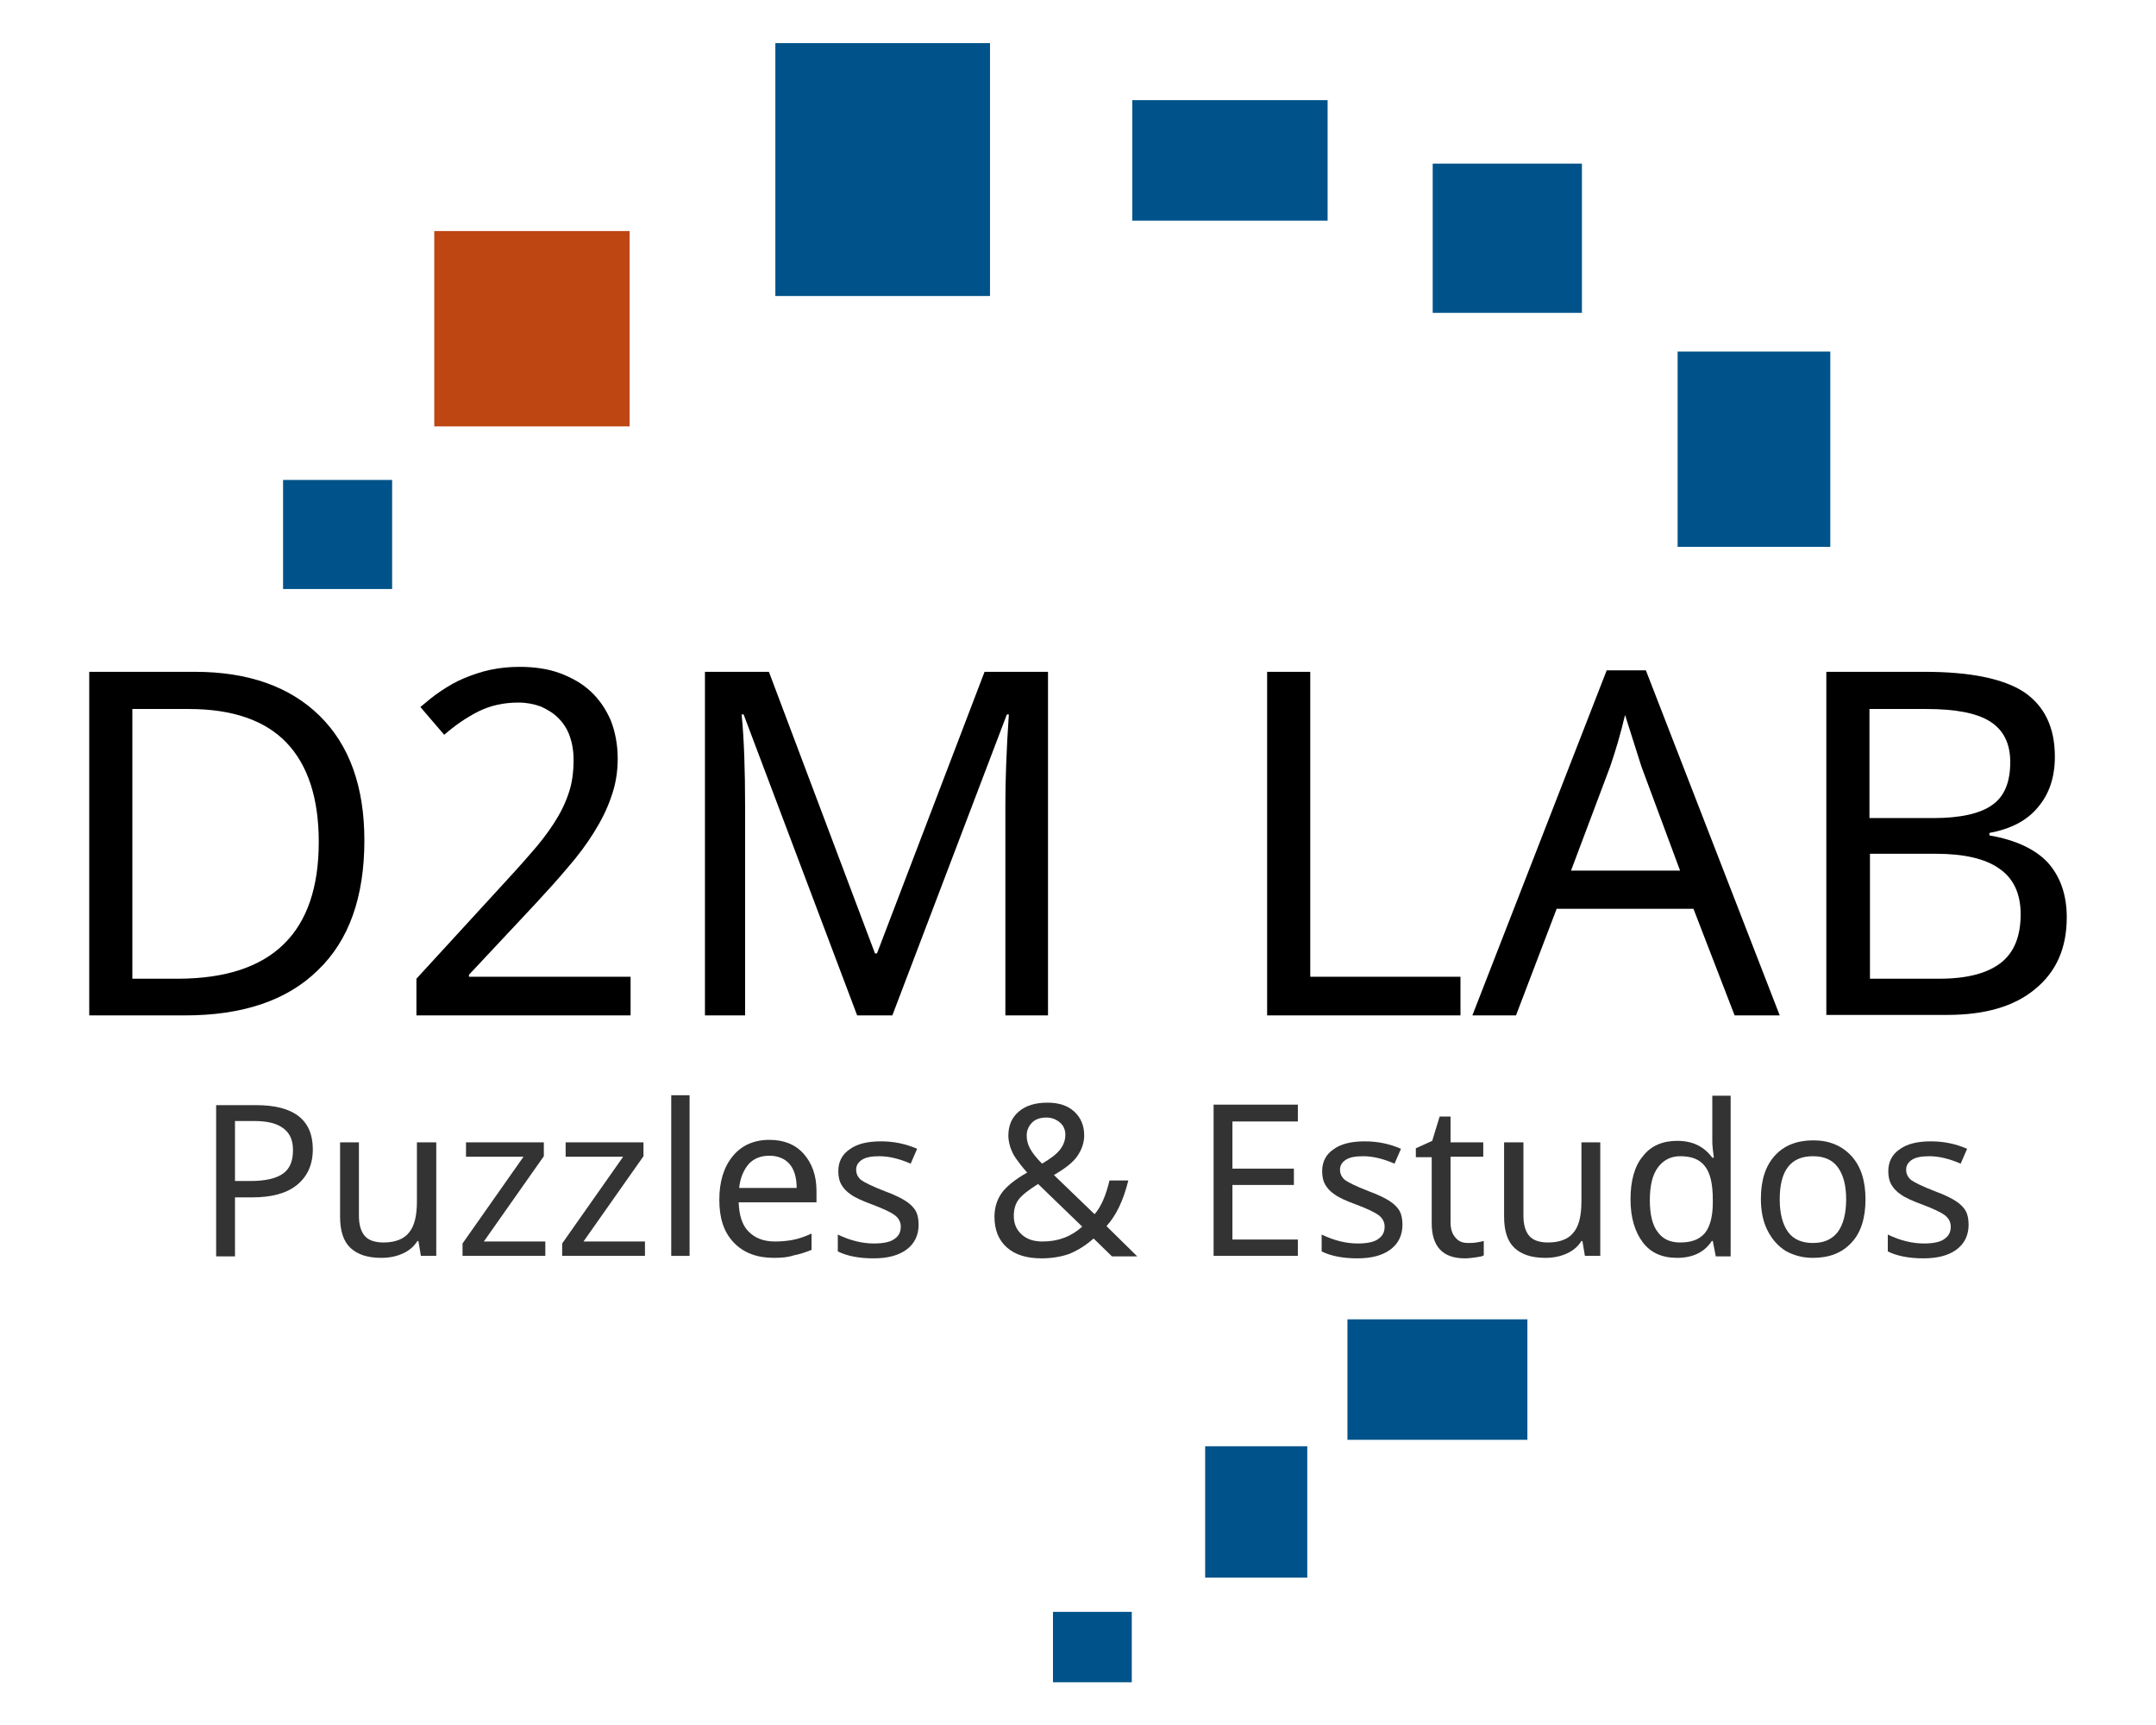 <?xml version="1.0" encoding="utf-8"?>
<!-- Generator: Adobe Illustrator 18.0.0, SVG Export Plug-In . SVG Version: 6.00 Build 0)  -->
<!DOCTYPE svg PUBLIC "-//W3C//DTD SVG 1.1//EN" "http://www.w3.org/Graphics/SVG/1.1/DTD/svg11.dtd">
<svg version="1.1" id="Camada_1" xmlns="http://www.w3.org/2000/svg" xmlns:xlink="http://www.w3.org/1999/xlink" x="0px" y="0px"
	 viewBox="0 0 434.9 348" enable-background="new 0 0 434.9 348" xml:space="preserve">
<g>
	<path fill="#333333" d="M63.1,231.8c0,3.1-1.1,5.5-3.2,7.2s-5.1,2.5-9,2.5h-3.5v11.9h-3.8v-30.5h8.1
		C59.3,222.9,63.1,225.9,63.1,231.8z M47.4,238.2h3.1c3,0,5.2-0.5,6.6-1.5c1.4-1,2-2.6,2-4.7c0-2-0.6-3.4-1.9-4.4
		c-1.3-1-3.2-1.5-5.9-1.5h-3.9V238.2z"/>
	<path fill="#333333" d="M72.4,230.5v14.7c0,1.8,0.4,3.2,1.2,4.1c0.8,0.9,2.1,1.3,3.8,1.3c2.3,0,4.1-0.7,5.1-2
		c1.1-1.3,1.6-3.4,1.6-6.3v-11.9H88v22.9h-3.1l-0.5-3h-0.2c-0.7,1.1-1.6,1.9-2.9,2.5c-1.3,0.6-2.7,0.9-4.4,0.9c-2.8,0-4.8-0.7-6.2-2
		c-1.4-1.3-2.1-3.4-2.1-6.3v-15H72.4z"/>
	<path fill="#333333" d="M110,253.3H93.3v-2.5l12.3-17.5H94v-2.9h15.7v2.8l-12.1,17.2H110V253.3z"/>
	<path fill="#333333" d="M130.1,253.3h-16.7v-2.5l12.3-17.5h-11.6v-2.9h15.7v2.8l-12.1,17.2h12.4V253.3z"/>
	<path fill="#333333" d="M139.1,253.3h-3.7v-32.4h3.7V253.3z"/>
	<path fill="#333333" d="M156.1,253.7c-3.4,0-6.1-1-8.1-3.1c-2-2.1-2.9-4.9-2.9-8.6c0-3.7,0.9-6.6,2.7-8.8s4.3-3.3,7.4-3.3
		c2.9,0,5.2,0.9,6.9,2.8c1.7,1.9,2.6,4.4,2.6,7.5v2.3H149c0.1,2.6,0.7,4.6,2,5.9c1.3,1.3,3,2,5.3,2c1.2,0,2.4-0.1,3.5-0.3
		c1.1-0.2,2.4-0.6,3.9-1.3v3.3c-1.3,0.5-2.5,0.9-3.6,1.1C158.9,253.6,157.6,253.7,156.1,253.7z M155.2,233.1c-1.8,0-3.2,0.6-4.2,1.7
		c-1,1.2-1.7,2.8-1.9,4.8h11.6c0-2.1-0.5-3.8-1.5-4.9C158.3,233.7,156.9,233.1,155.2,233.1z"/>
	<path fill="#333333" d="M185.3,247c0,2.1-0.8,3.8-2.4,5c-1.6,1.2-3.8,1.8-6.7,1.8c-3,0-5.4-0.5-7.2-1.4v-3.4
		c2.5,1.2,4.9,1.8,7.3,1.8c1.9,0,3.3-0.3,4.1-0.9c0.9-0.6,1.3-1.4,1.3-2.5c0-0.9-0.4-1.7-1.2-2.3s-2.3-1.3-4.4-2.1
		c-2.2-0.8-3.7-1.5-4.5-2.1c-0.9-0.6-1.5-1.3-1.9-2c-0.4-0.7-0.6-1.6-0.6-2.7c0-1.9,0.8-3.4,2.3-4.4c1.5-1.1,3.6-1.6,6.3-1.6
		c2.6,0,5,0.5,7.3,1.5l-1.3,3c-2.3-1-4.4-1.5-6.3-1.5c-1.6,0-2.7,0.2-3.5,0.7c-0.8,0.5-1.2,1.2-1.2,2c0,0.8,0.3,1.5,1,2.1
		c0.7,0.5,2.3,1.3,4.9,2.3c1.9,0.7,3.3,1.4,4.2,2c0.9,0.6,1.6,1.3,2,2.1C185.1,245,185.3,245.9,185.3,247z"/>
	<path fill="#333333" d="M200.6,245.4c0-1.8,0.5-3.4,1.4-4.7s2.7-2.8,5.2-4.2c-1.1-1.2-1.8-2.2-2.3-2.9c-0.5-0.7-0.8-1.4-1.1-2.2
		c-0.2-0.7-0.4-1.5-0.4-2.3c0-2.1,0.7-3.7,2.1-4.9s3.3-1.8,5.8-1.8c2.3,0,4.1,0.6,5.4,1.8c1.3,1.2,2,2.8,2,4.8
		c0,1.5-0.5,2.9-1.4,4.2s-2.5,2.5-4.7,3.8l8.2,7.9c1.3-1.5,2.3-3.8,3-6.8h3.8c-1,4-2.4,7-4.4,9.2l6.2,6.1h-5.1l-3.7-3.6
		c-1.6,1.4-3.2,2.4-4.9,3.1c-1.7,0.6-3.6,0.9-5.6,0.9c-3,0-5.3-0.7-7-2.2S200.6,248,200.6,245.4z M210.3,250.4c3.2,0,5.8-1,8-3
		l-8.9-8.6c-1.9,1.2-3.2,2.2-3.9,3.1s-1,2.1-1,3.3c0,1.6,0.5,2.8,1.6,3.8S208.6,250.4,210.3,250.4z M207.1,229
		c0,0.9,0.2,1.8,0.7,2.7c0.5,0.9,1.3,1.9,2.4,3c1.7-1,2.9-1.9,3.6-2.8c0.7-0.9,1.1-1.9,1.1-3c0-1.1-0.4-1.9-1.1-2.5
		c-0.7-0.6-1.6-1-2.7-1c-1.2,0-2.2,0.3-2.9,1C207.5,227.1,207.1,228,207.1,229z"/>
	<path fill="#333333" d="M261.8,253.3h-17v-30.5h17v3.4h-13.2v9.5H261v3.3h-12.4V250h13.2V253.3z"/>
	<path fill="#333333" d="M282.9,247c0,2.1-0.8,3.8-2.4,5c-1.6,1.2-3.8,1.8-6.7,1.8c-3,0-5.4-0.5-7.2-1.4v-3.4
		c2.5,1.2,4.9,1.8,7.3,1.8c1.9,0,3.3-0.3,4.1-0.9c0.9-0.6,1.3-1.4,1.3-2.5c0-0.9-0.4-1.7-1.2-2.3s-2.3-1.3-4.4-2.1
		c-2.2-0.8-3.7-1.5-4.5-2.1c-0.9-0.6-1.5-1.3-1.9-2c-0.4-0.7-0.6-1.6-0.6-2.7c0-1.9,0.8-3.4,2.3-4.4c1.5-1.1,3.6-1.6,6.3-1.6
		c2.6,0,5,0.5,7.3,1.5l-1.3,3c-2.3-1-4.4-1.5-6.3-1.5c-1.6,0-2.7,0.2-3.5,0.7c-0.8,0.5-1.2,1.2-1.2,2c0,0.8,0.3,1.5,1,2.1
		c0.7,0.5,2.3,1.3,4.9,2.3c1.9,0.7,3.3,1.4,4.2,2c0.9,0.6,1.6,1.3,2,2.1C282.7,245,282.9,245.9,282.9,247z"/>
	<path fill="#333333" d="M296.1,250.7c0.5,0,1.1,0,1.7-0.1c0.7-0.1,1.1-0.2,1.5-0.3v2.9c-0.3,0.2-0.9,0.3-1.6,0.4
		c-0.7,0.1-1.5,0.2-2.2,0.2c-4.5,0-6.7-2.4-6.7-7.1v-13.3h-3.2v-1.8l3.3-1.5l1.5-4.9h2.2v5.2h6.6v2.9h-6.6v13.2c0,1.3,0.3,2.3,0.9,3
		C294.1,250.3,294.9,250.7,296.1,250.7z"/>
	<path fill="#333333" d="M307.3,230.5v14.7c0,1.8,0.4,3.2,1.2,4.1c0.8,0.9,2.1,1.3,3.8,1.3c2.3,0,4.1-0.7,5.1-2
		c1.1-1.3,1.6-3.4,1.6-6.3v-11.9h3.8v22.9h-3.1l-0.5-3h-0.2c-0.7,1.1-1.6,1.9-2.9,2.5c-1.3,0.6-2.7,0.9-4.4,0.9
		c-2.8,0-4.8-0.7-6.2-2c-1.4-1.3-2.1-3.4-2.1-6.3v-15H307.3z"/>
	<path fill="#333333" d="M338.3,253.7c-3,0-5.3-1-6.9-3.1c-1.6-2.1-2.5-5-2.5-8.7c0-3.7,0.8-6.7,2.5-8.7c1.6-2.1,4-3.1,6.9-3.1
		c3.1,0,5.4,1.1,7.1,3.4h0.3c0-0.3-0.1-0.8-0.2-1.7c-0.1-0.8-0.1-1.4-0.1-1.7v-9.1h3.7v32.4h-3l-0.6-3.1h-0.2
		C343.8,252.6,341.4,253.7,338.3,253.7z M338.9,250.6c2.3,0,3.9-0.6,5-1.9c1-1.2,1.6-3.3,1.6-6.1V242c0-3.2-0.5-5.4-1.6-6.8
		c-1.1-1.4-2.7-2-5-2c-1.9,0-3.4,0.8-4.5,2.3c-1.1,1.5-1.6,3.7-1.6,6.6c0,2.8,0.5,5,1.6,6.4C335.4,249.9,336.9,250.6,338.9,250.6z"
		/>
	<path fill="#333333" d="M376.3,241.9c0,3.7-0.9,6.7-2.8,8.7c-1.9,2.1-4.5,3.1-7.8,3.1c-2.1,0-3.9-0.5-5.5-1.4
		c-1.6-1-2.8-2.4-3.7-4.2c-0.9-1.8-1.3-3.9-1.3-6.3c0-3.7,0.9-6.6,2.8-8.7s4.5-3.1,7.8-3.1c3.2,0,5.8,1.1,7.7,3.2
		C375.4,235.3,376.3,238.2,376.3,241.9z M359,241.9c0,2.9,0.6,5.1,1.7,6.6c1.1,1.5,2.8,2.2,5,2.2c2.2,0,3.8-0.7,5-2.2
		c1.1-1.5,1.7-3.7,1.7-6.6s-0.6-5-1.7-6.5s-2.8-2.2-5-2.2C361.2,233.2,359,236.1,359,241.9z"/>
	<path fill="#333333" d="M397.1,247c0,2.1-0.8,3.8-2.4,5c-1.6,1.2-3.8,1.8-6.7,1.8c-3,0-5.4-0.5-7.2-1.4v-3.4
		c2.5,1.2,4.9,1.8,7.3,1.8c1.9,0,3.3-0.3,4.1-0.9c0.9-0.6,1.3-1.4,1.3-2.5c0-0.9-0.4-1.7-1.2-2.3s-2.3-1.3-4.4-2.1
		c-2.2-0.8-3.7-1.5-4.5-2.1c-0.9-0.6-1.5-1.3-1.9-2c-0.4-0.7-0.6-1.6-0.6-2.7c0-1.9,0.8-3.4,2.3-4.4c1.5-1.1,3.6-1.6,6.3-1.6
		c2.6,0,5,0.5,7.3,1.5l-1.3,3c-2.3-1-4.4-1.5-6.3-1.5c-1.6,0-2.7,0.2-3.5,0.7c-0.8,0.5-1.2,1.2-1.2,2c0,0.8,0.3,1.5,1,2.1
		c0.7,0.5,2.3,1.3,4.9,2.3c1.9,0.7,3.3,1.4,4.2,2c0.9,0.6,1.6,1.3,2,2.1C396.9,245,397.1,245.9,397.1,247z"/>
</g>
<g>
	<g>
		<path d="M73.5,169.5c0,11.4-3.1,20.2-9.4,26.2c-6.2,6.1-15.2,9.1-26.8,9.1H18v-69.3h21.3c10.8,0,19.2,3,25.2,8.9
			C70.5,150.3,73.5,158.7,73.5,169.5z M64.3,169.8c0-8.8-2.2-15.5-6.5-20c-4.3-4.5-10.9-6.8-19.7-6.8H26.7v54.4h9.4
			C54.9,197.3,64.3,188.1,64.3,169.8z"/>
		<path d="M127.2,204.8H84v-7.4l16.6-18.1c2.4-2.6,4.5-4.9,6.3-7c1.9-2.1,3.5-4.2,4.8-6.2c1.3-2,2.3-4,3-6.1c0.7-2,1-4.3,1-6.7
			c0-1.9-0.3-3.5-0.8-4.9c-0.5-1.4-1.3-2.6-2.3-3.6s-2.2-1.7-3.5-2.3c-1.4-0.5-2.9-0.8-4.5-0.8c-3,0-5.7,0.6-8.1,1.8
			c-2.4,1.2-4.7,2.8-6.9,4.7l-4.8-5.6c1.3-1.1,2.6-2.2,4.1-3.2c1.5-1,3-1.9,4.7-2.6c1.7-0.7,3.4-1.3,5.3-1.7
			c1.9-0.4,3.8-0.6,5.9-0.6c3,0,5.8,0.4,8.2,1.3c2.4,0.9,4.5,2.1,6.2,3.7c1.7,1.6,3,3.5,4,5.8c0.9,2.3,1.4,4.9,1.4,7.7
			c0,2.7-0.4,5.2-1.3,7.7c-0.8,2.4-2,4.8-3.5,7.2c-1.5,2.4-3.2,4.7-5.3,7.1c-2,2.4-4.2,4.8-6.6,7.4l-13.3,14.2v0.4h32.6V204.8z"/>
		<path d="M172.9,204.8L150,144.1h-0.4c0.5,5.1,0.7,11.3,0.7,18.7v42h-8.1v-69.3h12.9l21.4,56.8h0.4l21.7-56.8h12.8v69.3h-8.6v-42.6
			c0-4.7,0.2-10.8,0.7-18.1h-0.4L180,204.8H172.9z"/>
		<path d="M255.6,204.8v-69.3h8.7V197h30.3v7.8H255.6z"/>
		<path d="M349.9,204.8l-8.3-21.5H314l-8.2,21.5H297l27.1-69.6h7.9l27,69.6H349.9z M338.9,175.6l-7.8-21l-3.3-10.4
			c-0.9,3.8-1.9,7.2-3,10.4l-7.9,21H338.9z"/>
		<path d="M368.4,135.5h19.8c9.3,0,16,1.4,20.1,4.1c4.1,2.8,6.2,7.1,6.2,13c0,4.1-1.1,7.5-3.4,10.2c-2.2,2.7-5.5,4.4-9.8,5.2v0.5
			c5.3,0.9,9.3,2.8,11.8,5.5c2.5,2.8,3.8,6.5,3.8,11c0,6.2-2.1,11-6.4,14.5c-4.2,3.5-10.1,5.2-17.7,5.2h-24.4V135.5z M377.2,165H390
			c5.4,0,9.4-0.9,11.8-2.6c2.5-1.7,3.7-4.6,3.7-8.7c0-3.8-1.4-6.5-4.1-8.2c-2.7-1.7-7-2.5-12.8-2.5h-11.5V165z M377.2,172.3v25.1h14
			c5.6,0,9.7-1.1,12.4-3.2c2.7-2.1,4-5.4,4-9.8c0-4.1-1.4-7.2-4.3-9.2c-2.8-2-7.1-3-12.8-3H377.2z"/>
	</g>
	<rect x="228.4" y="20.2" fill="#00538A" width="39.4" height="24.3"/>
	<rect x="156.4" y="8.7" fill="#00538A" width="43.3" height="51"/>
	<rect x="87.6" y="46.6" fill="#BD4613" width="39.4" height="39.4"/>
	<rect x="57.1" y="96.8" fill="#00538A" width="22" height="22"/>
	<rect x="338.4" y="70.9" fill="#00538A" width="30.8" height="39.4"/>
	<rect x="289" y="33" fill="#00538A" width="30.1" height="30.1"/>
	<rect x="212.4" y="325.1" fill="#00538A" width="15.9" height="14.2"/>
	<rect x="271.8" y="266.1" fill="#00538A" width="36.3" height="24.3"/>
	<rect x="243.1" y="291.7" fill="#00538A" width="20.6" height="26.5"/>
</g>
</svg>
